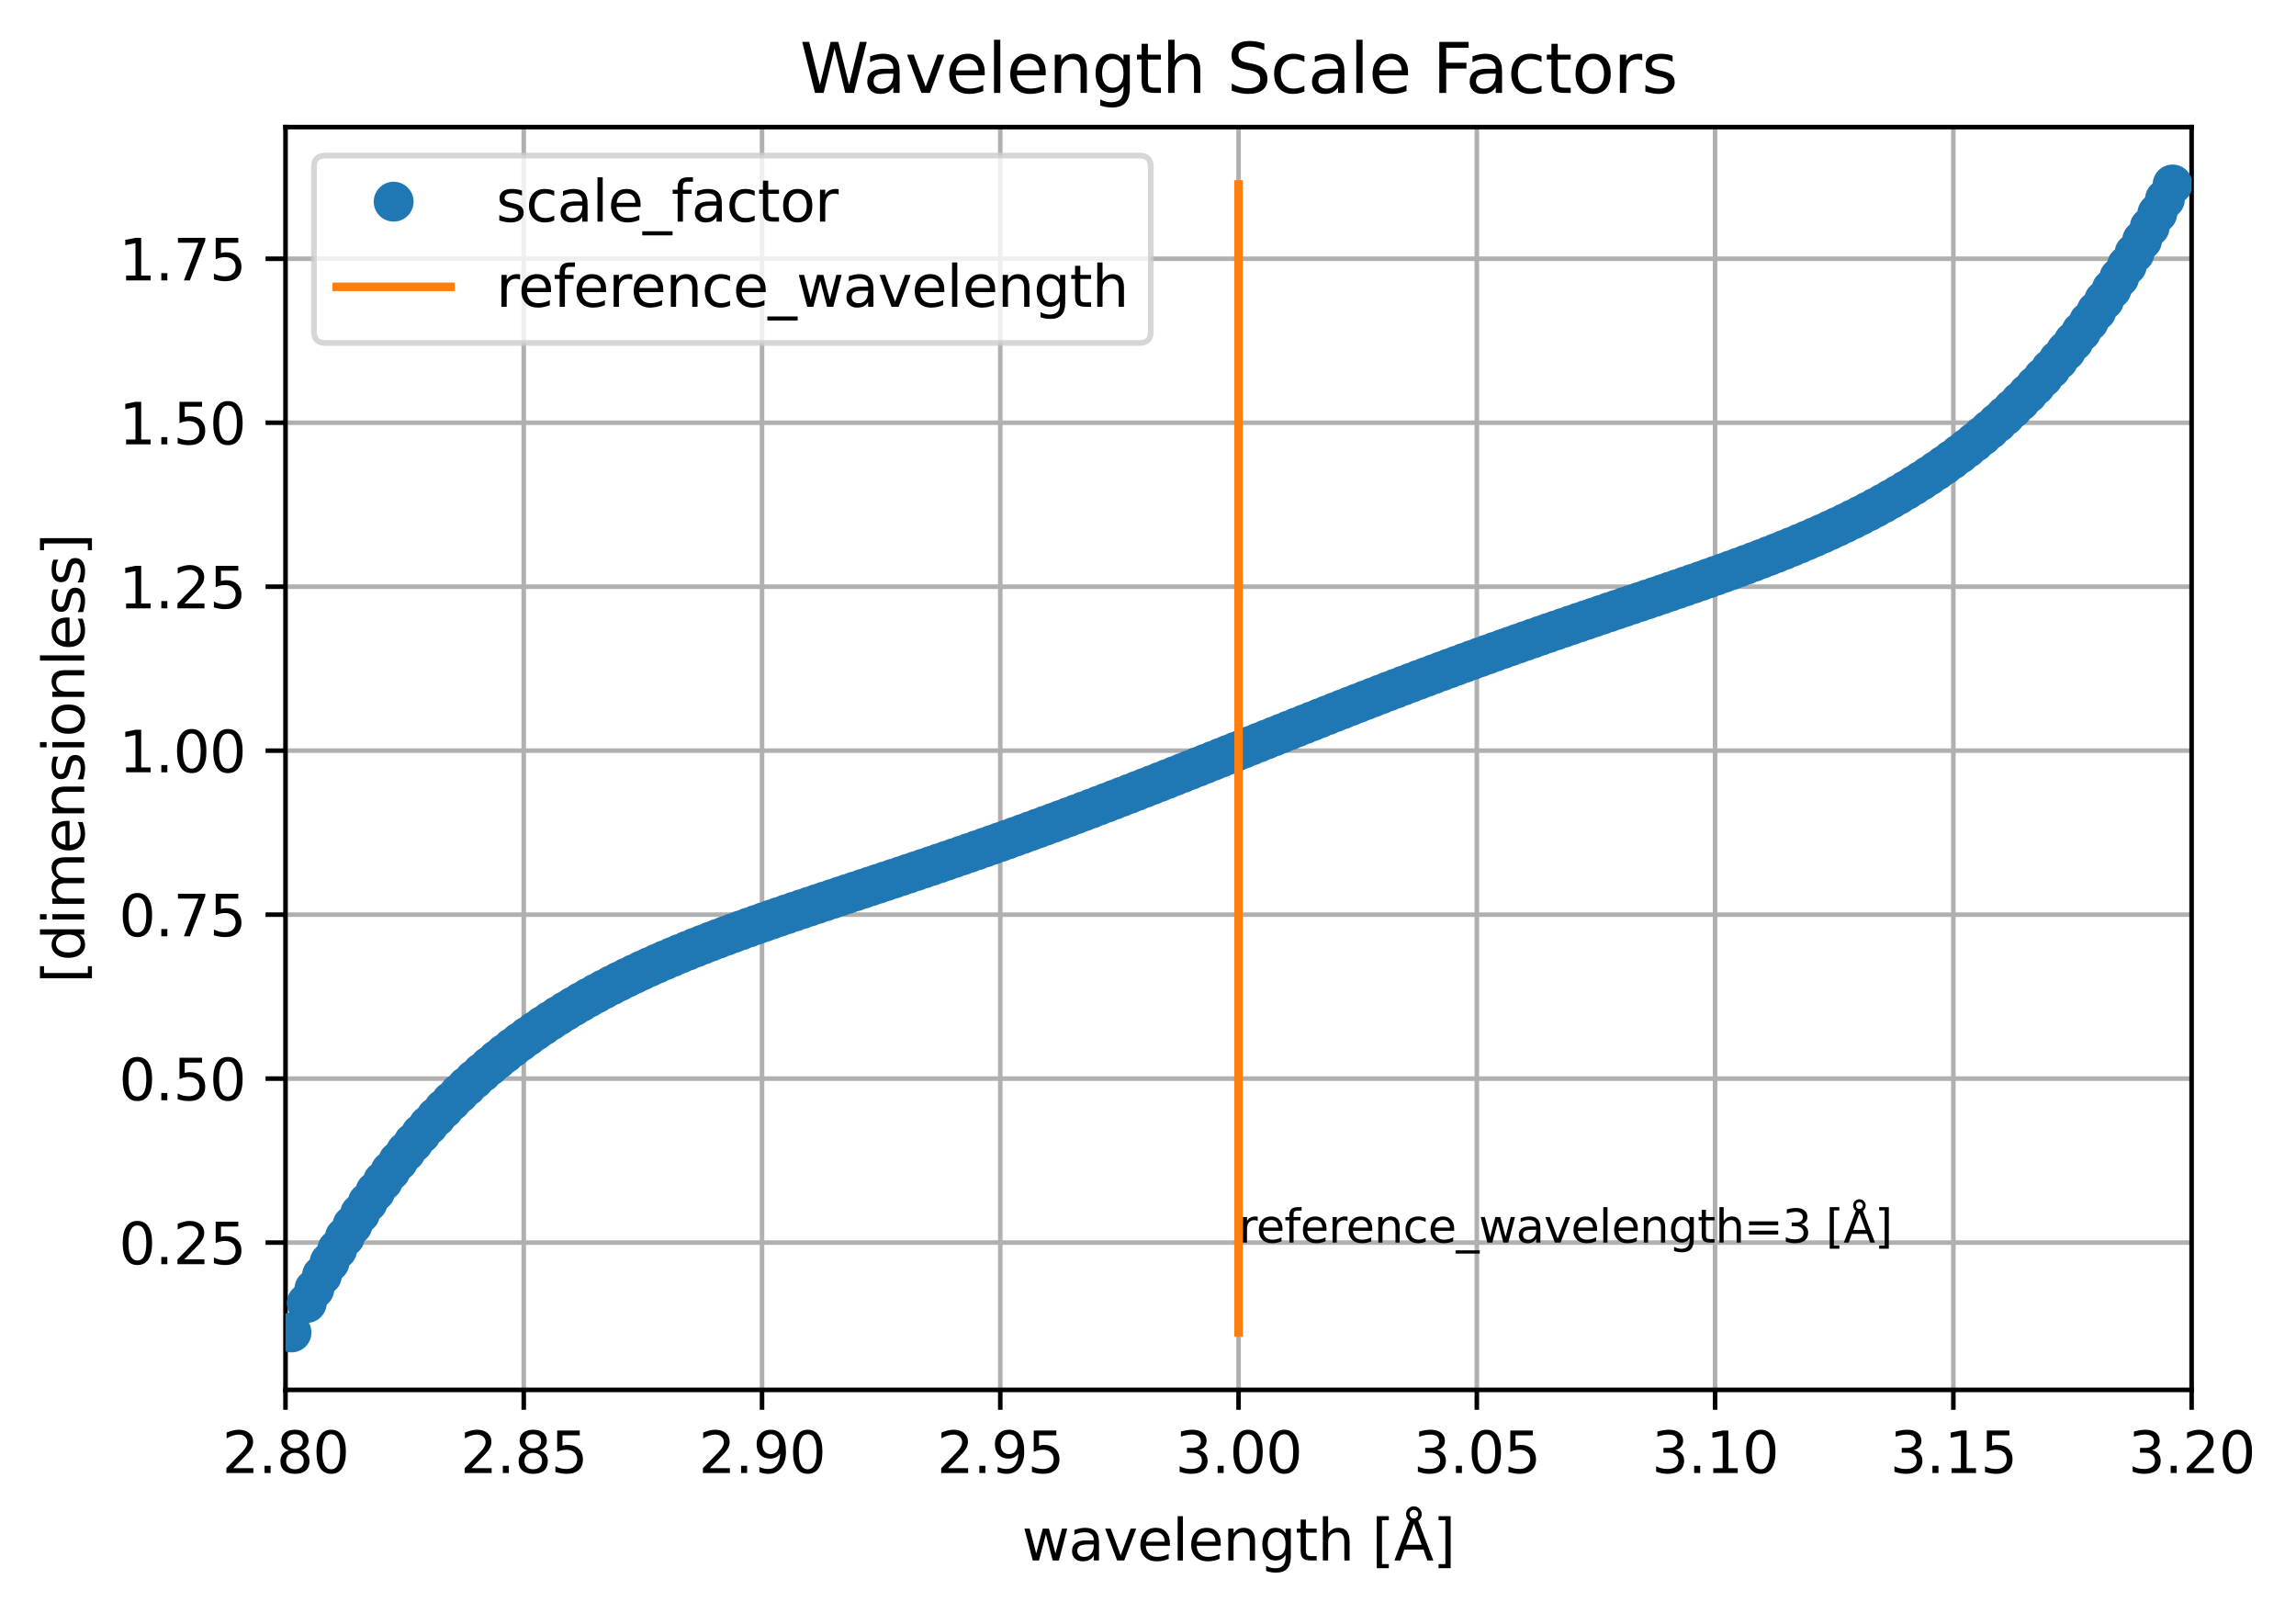 <?xml version="1.0" encoding="utf-8" standalone="no"?>
<!DOCTYPE svg PUBLIC "-//W3C//DTD SVG 1.1//EN"
  "http://www.w3.org/Graphics/SVG/1.1/DTD/svg11.dtd">
<svg xmlns:xlink="http://www.w3.org/1999/xlink" width="403.277pt" height="283.319pt" viewBox="0 0 403.277 283.319" xmlns="http://www.w3.org/2000/svg" version="1.1">
 <defs>
  <style type="text/css">*{stroke-linejoin: round; stroke-linecap: butt}</style>
 </defs>
 <g id="figure_1">
  <g id="patch_1">
   <path d="M 0 283.319 
L 403.277 283.319 
L 403.277 0 
L 0 0 
z
" style="fill: #ffffff"/>
  </g>
  <g id="axes_1">
   <g id="patch_2">
    <path d="M 50.144 244.078 
L 384.944 244.078 
L 384.944 22.318 
L 50.144 22.318 
z
" style="fill: #ffffff"/>
   </g>
   <g id="matplotlib.axis_1">
    <g id="xtick_1">
     <g id="line2d_1">
      <path d="M 50.144 244.078 
L 50.144 22.318 
" clip-path="url(#p7464f2bb50)" style="fill: none; stroke: #b0b0b0; stroke-width: 0.8; stroke-linecap: square"/>
     </g>
     <g id="line2d_2">
      <defs>
       <path id="ma32ef33a96" d="M 0 0 
L 0 3.5 
" style="stroke: #000000; stroke-width: 0.8"/>
      </defs>
      <g>
       <use xlink:href="#ma32ef33a96" x="50.144" y="244.078" style="stroke: #000000; stroke-width: 0.8"/>
      </g>
     </g>
     <g id="text_1">
      <!-- 2.80 -->
      <g transform="translate(39.011 258.677) scale(0.1 -0.1)">
       <defs>
        <path id="DejaVuSans-32" d="M 1228 531 
L 3431 531 
L 3431 0 
L 469 0 
L 469 531 
Q 828 903 1448 1529 
Q 2069 2156 2228 2338 
Q 2531 2678 2651 2914 
Q 2772 3150 2772 3378 
Q 2772 3750 2511 3984 
Q 2250 4219 1831 4219 
Q 1534 4219 1204 4116 
Q 875 4013 500 3803 
L 500 4441 
Q 881 4594 1212 4672 
Q 1544 4750 1819 4750 
Q 2544 4750 2975 4387 
Q 3406 4025 3406 3419 
Q 3406 3131 3298 2873 
Q 3191 2616 2906 2266 
Q 2828 2175 2409 1742 
Q 1991 1309 1228 531 
z
" transform="scale(0.016)"/>
        <path id="DejaVuSans-2e" d="M 684 794 
L 1344 794 
L 1344 0 
L 684 0 
L 684 794 
z
" transform="scale(0.016)"/>
        <path id="DejaVuSans-38" d="M 2034 2216 
Q 1584 2216 1326 1975 
Q 1069 1734 1069 1313 
Q 1069 891 1326 650 
Q 1584 409 2034 409 
Q 2484 409 2743 651 
Q 3003 894 3003 1313 
Q 3003 1734 2745 1975 
Q 2488 2216 2034 2216 
z
M 1403 2484 
Q 997 2584 770 2862 
Q 544 3141 544 3541 
Q 544 4100 942 4425 
Q 1341 4750 2034 4750 
Q 2731 4750 3128 4425 
Q 3525 4100 3525 3541 
Q 3525 3141 3298 2862 
Q 3072 2584 2669 2484 
Q 3125 2378 3379 2068 
Q 3634 1759 3634 1313 
Q 3634 634 3220 271 
Q 2806 -91 2034 -91 
Q 1263 -91 848 271 
Q 434 634 434 1313 
Q 434 1759 690 2068 
Q 947 2378 1403 2484 
z
M 1172 3481 
Q 1172 3119 1398 2916 
Q 1625 2713 2034 2713 
Q 2441 2713 2670 2916 
Q 2900 3119 2900 3481 
Q 2900 3844 2670 4047 
Q 2441 4250 2034 4250 
Q 1625 4250 1398 4047 
Q 1172 3844 1172 3481 
z
" transform="scale(0.016)"/>
        <path id="DejaVuSans-30" d="M 2034 4250 
Q 1547 4250 1301 3770 
Q 1056 3291 1056 2328 
Q 1056 1369 1301 889 
Q 1547 409 2034 409 
Q 2525 409 2770 889 
Q 3016 1369 3016 2328 
Q 3016 3291 2770 3770 
Q 2525 4250 2034 4250 
z
M 2034 4750 
Q 2819 4750 3233 4129 
Q 3647 3509 3647 2328 
Q 3647 1150 3233 529 
Q 2819 -91 2034 -91 
Q 1250 -91 836 529 
Q 422 1150 422 2328 
Q 422 3509 836 4129 
Q 1250 4750 2034 4750 
z
" transform="scale(0.016)"/>
       </defs>
       <use xlink:href="#DejaVuSans-32"/>
       <use xlink:href="#DejaVuSans-2e" transform="translate(63.623 0)"/>
       <use xlink:href="#DejaVuSans-38" transform="translate(95.41 0)"/>
       <use xlink:href="#DejaVuSans-30" transform="translate(159.033 0)"/>
      </g>
     </g>
    </g>
    <g id="xtick_2">
     <g id="line2d_3">
      <path d="M 91.994 244.078 
L 91.994 22.318 
" clip-path="url(#p7464f2bb50)" style="fill: none; stroke: #b0b0b0; stroke-width: 0.8; stroke-linecap: square"/>
     </g>
     <g id="line2d_4">
      <g>
       <use xlink:href="#ma32ef33a96" x="91.994" y="244.078" style="stroke: #000000; stroke-width: 0.8"/>
      </g>
     </g>
     <g id="text_2">
      <!-- 2.85 -->
      <g transform="translate(80.861 258.677) scale(0.1 -0.1)">
       <defs>
        <path id="DejaVuSans-35" d="M 691 4666 
L 3169 4666 
L 3169 4134 
L 1269 4134 
L 1269 2991 
Q 1406 3038 1543 3061 
Q 1681 3084 1819 3084 
Q 2600 3084 3056 2656 
Q 3513 2228 3513 1497 
Q 3513 744 3044 326 
Q 2575 -91 1722 -91 
Q 1428 -91 1123 -41 
Q 819 9 494 109 
L 494 744 
Q 775 591 1075 516 
Q 1375 441 1709 441 
Q 2250 441 2565 725 
Q 2881 1009 2881 1497 
Q 2881 1984 2565 2268 
Q 2250 2553 1709 2553 
Q 1456 2553 1204 2497 
Q 953 2441 691 2322 
L 691 4666 
z
" transform="scale(0.016)"/>
       </defs>
       <use xlink:href="#DejaVuSans-32"/>
       <use xlink:href="#DejaVuSans-2e" transform="translate(63.623 0)"/>
       <use xlink:href="#DejaVuSans-38" transform="translate(95.41 0)"/>
       <use xlink:href="#DejaVuSans-35" transform="translate(159.033 0)"/>
      </g>
     </g>
    </g>
    <g id="xtick_3">
     <g id="line2d_5">
      <path d="M 133.844 244.078 
L 133.844 22.318 
" clip-path="url(#p7464f2bb50)" style="fill: none; stroke: #b0b0b0; stroke-width: 0.8; stroke-linecap: square"/>
     </g>
     <g id="line2d_6">
      <g>
       <use xlink:href="#ma32ef33a96" x="133.844" y="244.078" style="stroke: #000000; stroke-width: 0.8"/>
      </g>
     </g>
     <g id="text_3">
      <!-- 2.90 -->
      <g transform="translate(122.711 258.677) scale(0.1 -0.1)">
       <defs>
        <path id="DejaVuSans-39" d="M 703 97 
L 703 672 
Q 941 559 1184 500 
Q 1428 441 1663 441 
Q 2288 441 2617 861 
Q 2947 1281 2994 2138 
Q 2813 1869 2534 1725 
Q 2256 1581 1919 1581 
Q 1219 1581 811 2004 
Q 403 2428 403 3163 
Q 403 3881 828 4315 
Q 1253 4750 1959 4750 
Q 2769 4750 3195 4129 
Q 3622 3509 3622 2328 
Q 3622 1225 3098 567 
Q 2575 -91 1691 -91 
Q 1453 -91 1209 -44 
Q 966 3 703 97 
z
M 1959 2075 
Q 2384 2075 2632 2365 
Q 2881 2656 2881 3163 
Q 2881 3666 2632 3958 
Q 2384 4250 1959 4250 
Q 1534 4250 1286 3958 
Q 1038 3666 1038 3163 
Q 1038 2656 1286 2365 
Q 1534 2075 1959 2075 
z
" transform="scale(0.016)"/>
       </defs>
       <use xlink:href="#DejaVuSans-32"/>
       <use xlink:href="#DejaVuSans-2e" transform="translate(63.623 0)"/>
       <use xlink:href="#DejaVuSans-39" transform="translate(95.41 0)"/>
       <use xlink:href="#DejaVuSans-30" transform="translate(159.033 0)"/>
      </g>
     </g>
    </g>
    <g id="xtick_4">
     <g id="line2d_7">
      <path d="M 175.694 244.078 
L 175.694 22.318 
" clip-path="url(#p7464f2bb50)" style="fill: none; stroke: #b0b0b0; stroke-width: 0.8; stroke-linecap: square"/>
     </g>
     <g id="line2d_8">
      <g>
       <use xlink:href="#ma32ef33a96" x="175.694" y="244.078" style="stroke: #000000; stroke-width: 0.8"/>
      </g>
     </g>
     <g id="text_4">
      <!-- 2.95 -->
      <g transform="translate(164.561 258.677) scale(0.1 -0.1)">
       <use xlink:href="#DejaVuSans-32"/>
       <use xlink:href="#DejaVuSans-2e" transform="translate(63.623 0)"/>
       <use xlink:href="#DejaVuSans-39" transform="translate(95.41 0)"/>
       <use xlink:href="#DejaVuSans-35" transform="translate(159.033 0)"/>
      </g>
     </g>
    </g>
    <g id="xtick_5">
     <g id="line2d_9">
      <path d="M 217.544 244.078 
L 217.544 22.318 
" clip-path="url(#p7464f2bb50)" style="fill: none; stroke: #b0b0b0; stroke-width: 0.8; stroke-linecap: square"/>
     </g>
     <g id="line2d_10">
      <g>
       <use xlink:href="#ma32ef33a96" x="217.544" y="244.078" style="stroke: #000000; stroke-width: 0.8"/>
      </g>
     </g>
     <g id="text_5">
      <!-- 3.00 -->
      <g transform="translate(206.411 258.677) scale(0.1 -0.1)">
       <defs>
        <path id="DejaVuSans-33" d="M 2597 2516 
Q 3050 2419 3304 2112 
Q 3559 1806 3559 1356 
Q 3559 666 3084 287 
Q 2609 -91 1734 -91 
Q 1441 -91 1130 -33 
Q 819 25 488 141 
L 488 750 
Q 750 597 1062 519 
Q 1375 441 1716 441 
Q 2309 441 2620 675 
Q 2931 909 2931 1356 
Q 2931 1769 2642 2001 
Q 2353 2234 1838 2234 
L 1294 2234 
L 1294 2753 
L 1863 2753 
Q 2328 2753 2575 2939 
Q 2822 3125 2822 3475 
Q 2822 3834 2567 4026 
Q 2313 4219 1838 4219 
Q 1578 4219 1281 4162 
Q 984 4106 628 3988 
L 628 4550 
Q 988 4650 1302 4700 
Q 1616 4750 1894 4750 
Q 2613 4750 3031 4423 
Q 3450 4097 3450 3541 
Q 3450 3153 3228 2886 
Q 3006 2619 2597 2516 
z
" transform="scale(0.016)"/>
       </defs>
       <use xlink:href="#DejaVuSans-33"/>
       <use xlink:href="#DejaVuSans-2e" transform="translate(63.623 0)"/>
       <use xlink:href="#DejaVuSans-30" transform="translate(95.41 0)"/>
       <use xlink:href="#DejaVuSans-30" transform="translate(159.033 0)"/>
      </g>
     </g>
    </g>
    <g id="xtick_6">
     <g id="line2d_11">
      <path d="M 259.394 244.078 
L 259.394 22.318 
" clip-path="url(#p7464f2bb50)" style="fill: none; stroke: #b0b0b0; stroke-width: 0.8; stroke-linecap: square"/>
     </g>
     <g id="line2d_12">
      <g>
       <use xlink:href="#ma32ef33a96" x="259.394" y="244.078" style="stroke: #000000; stroke-width: 0.8"/>
      </g>
     </g>
     <g id="text_6">
      <!-- 3.05 -->
      <g transform="translate(248.261 258.677) scale(0.1 -0.1)">
       <use xlink:href="#DejaVuSans-33"/>
       <use xlink:href="#DejaVuSans-2e" transform="translate(63.623 0)"/>
       <use xlink:href="#DejaVuSans-30" transform="translate(95.41 0)"/>
       <use xlink:href="#DejaVuSans-35" transform="translate(159.033 0)"/>
      </g>
     </g>
    </g>
    <g id="xtick_7">
     <g id="line2d_13">
      <path d="M 301.244 244.078 
L 301.244 22.318 
" clip-path="url(#p7464f2bb50)" style="fill: none; stroke: #b0b0b0; stroke-width: 0.8; stroke-linecap: square"/>
     </g>
     <g id="line2d_14">
      <g>
       <use xlink:href="#ma32ef33a96" x="301.244" y="244.078" style="stroke: #000000; stroke-width: 0.8"/>
      </g>
     </g>
     <g id="text_7">
      <!-- 3.10 -->
      <g transform="translate(290.111 258.677) scale(0.1 -0.1)">
       <defs>
        <path id="DejaVuSans-31" d="M 794 531 
L 1825 531 
L 1825 4091 
L 703 3866 
L 703 4441 
L 1819 4666 
L 2450 4666 
L 2450 531 
L 3481 531 
L 3481 0 
L 794 0 
L 794 531 
z
" transform="scale(0.016)"/>
       </defs>
       <use xlink:href="#DejaVuSans-33"/>
       <use xlink:href="#DejaVuSans-2e" transform="translate(63.623 0)"/>
       <use xlink:href="#DejaVuSans-31" transform="translate(95.41 0)"/>
       <use xlink:href="#DejaVuSans-30" transform="translate(159.033 0)"/>
      </g>
     </g>
    </g>
    <g id="xtick_8">
     <g id="line2d_15">
      <path d="M 343.094 244.078 
L 343.094 22.318 
" clip-path="url(#p7464f2bb50)" style="fill: none; stroke: #b0b0b0; stroke-width: 0.8; stroke-linecap: square"/>
     </g>
     <g id="line2d_16">
      <g>
       <use xlink:href="#ma32ef33a96" x="343.094" y="244.078" style="stroke: #000000; stroke-width: 0.8"/>
      </g>
     </g>
     <g id="text_8">
      <!-- 3.15 -->
      <g transform="translate(331.961 258.677) scale(0.1 -0.1)">
       <use xlink:href="#DejaVuSans-33"/>
       <use xlink:href="#DejaVuSans-2e" transform="translate(63.623 0)"/>
       <use xlink:href="#DejaVuSans-31" transform="translate(95.41 0)"/>
       <use xlink:href="#DejaVuSans-35" transform="translate(159.033 0)"/>
      </g>
     </g>
    </g>
    <g id="xtick_9">
     <g id="line2d_17">
      <path d="M 384.944 244.078 
L 384.944 22.318 
" clip-path="url(#p7464f2bb50)" style="fill: none; stroke: #b0b0b0; stroke-width: 0.8; stroke-linecap: square"/>
     </g>
     <g id="line2d_18">
      <g>
       <use xlink:href="#ma32ef33a96" x="384.944" y="244.078" style="stroke: #000000; stroke-width: 0.8"/>
      </g>
     </g>
     <g id="text_9">
      <!-- 3.20 -->
      <g transform="translate(373.811 258.677) scale(0.1 -0.1)">
       <use xlink:href="#DejaVuSans-33"/>
       <use xlink:href="#DejaVuSans-2e" transform="translate(63.623 0)"/>
       <use xlink:href="#DejaVuSans-32" transform="translate(95.41 0)"/>
       <use xlink:href="#DejaVuSans-30" transform="translate(159.033 0)"/>
      </g>
     </g>
    </g>
    <g id="text_10">
     <!-- wavelength [Å] -->
     <g transform="translate(179.506 274.039) scale(0.1 -0.1)">
      <defs>
       <path id="DejaVuSans-77" d="M 269 3500 
L 844 3500 
L 1563 769 
L 2278 3500 
L 2956 3500 
L 3675 769 
L 4391 3500 
L 4966 3500 
L 4050 0 
L 3372 0 
L 2619 2869 
L 1863 0 
L 1184 0 
L 269 3500 
z
" transform="scale(0.016)"/>
       <path id="DejaVuSans-61" d="M 2194 1759 
Q 1497 1759 1228 1600 
Q 959 1441 959 1056 
Q 959 750 1161 570 
Q 1363 391 1709 391 
Q 2188 391 2477 730 
Q 2766 1069 2766 1631 
L 2766 1759 
L 2194 1759 
z
M 3341 1997 
L 3341 0 
L 2766 0 
L 2766 531 
Q 2569 213 2275 61 
Q 1981 -91 1556 -91 
Q 1019 -91 701 211 
Q 384 513 384 1019 
Q 384 1609 779 1909 
Q 1175 2209 1959 2209 
L 2766 2209 
L 2766 2266 
Q 2766 2663 2505 2880 
Q 2244 3097 1772 3097 
Q 1472 3097 1187 3025 
Q 903 2953 641 2809 
L 641 3341 
Q 956 3463 1253 3523 
Q 1550 3584 1831 3584 
Q 2591 3584 2966 3190 
Q 3341 2797 3341 1997 
z
" transform="scale(0.016)"/>
       <path id="DejaVuSans-76" d="M 191 3500 
L 800 3500 
L 1894 563 
L 2988 3500 
L 3597 3500 
L 2284 0 
L 1503 0 
L 191 3500 
z
" transform="scale(0.016)"/>
       <path id="DejaVuSans-65" d="M 3597 1894 
L 3597 1613 
L 953 1613 
Q 991 1019 1311 708 
Q 1631 397 2203 397 
Q 2534 397 2845 478 
Q 3156 559 3463 722 
L 3463 178 
Q 3153 47 2828 -22 
Q 2503 -91 2169 -91 
Q 1331 -91 842 396 
Q 353 884 353 1716 
Q 353 2575 817 3079 
Q 1281 3584 2069 3584 
Q 2775 3584 3186 3129 
Q 3597 2675 3597 1894 
z
M 3022 2063 
Q 3016 2534 2758 2815 
Q 2500 3097 2075 3097 
Q 1594 3097 1305 2825 
Q 1016 2553 972 2059 
L 3022 2063 
z
" transform="scale(0.016)"/>
       <path id="DejaVuSans-6c" d="M 603 4863 
L 1178 4863 
L 1178 0 
L 603 0 
L 603 4863 
z
" transform="scale(0.016)"/>
       <path id="DejaVuSans-6e" d="M 3513 2113 
L 3513 0 
L 2938 0 
L 2938 2094 
Q 2938 2591 2744 2837 
Q 2550 3084 2163 3084 
Q 1697 3084 1428 2787 
Q 1159 2491 1159 1978 
L 1159 0 
L 581 0 
L 581 3500 
L 1159 3500 
L 1159 2956 
Q 1366 3272 1645 3428 
Q 1925 3584 2291 3584 
Q 2894 3584 3203 3211 
Q 3513 2838 3513 2113 
z
" transform="scale(0.016)"/>
       <path id="DejaVuSans-67" d="M 2906 1791 
Q 2906 2416 2648 2759 
Q 2391 3103 1925 3103 
Q 1463 3103 1205 2759 
Q 947 2416 947 1791 
Q 947 1169 1205 825 
Q 1463 481 1925 481 
Q 2391 481 2648 825 
Q 2906 1169 2906 1791 
z
M 3481 434 
Q 3481 -459 3084 -895 
Q 2688 -1331 1869 -1331 
Q 1566 -1331 1297 -1286 
Q 1028 -1241 775 -1147 
L 775 -588 
Q 1028 -725 1275 -790 
Q 1522 -856 1778 -856 
Q 2344 -856 2625 -561 
Q 2906 -266 2906 331 
L 2906 616 
Q 2728 306 2450 153 
Q 2172 0 1784 0 
Q 1141 0 747 490 
Q 353 981 353 1791 
Q 353 2603 747 3093 
Q 1141 3584 1784 3584 
Q 2172 3584 2450 3431 
Q 2728 3278 2906 2969 
L 2906 3500 
L 3481 3500 
L 3481 434 
z
" transform="scale(0.016)"/>
       <path id="DejaVuSans-74" d="M 1172 4494 
L 1172 3500 
L 2356 3500 
L 2356 3053 
L 1172 3053 
L 1172 1153 
Q 1172 725 1289 603 
Q 1406 481 1766 481 
L 2356 481 
L 2356 0 
L 1766 0 
Q 1100 0 847 248 
Q 594 497 594 1153 
L 594 3053 
L 172 3053 
L 172 3500 
L 594 3500 
L 594 4494 
L 1172 4494 
z
" transform="scale(0.016)"/>
       <path id="DejaVuSans-68" d="M 3513 2113 
L 3513 0 
L 2938 0 
L 2938 2094 
Q 2938 2591 2744 2837 
Q 2550 3084 2163 3084 
Q 1697 3084 1428 2787 
Q 1159 2491 1159 1978 
L 1159 0 
L 581 0 
L 581 4863 
L 1159 4863 
L 1159 2956 
Q 1366 3272 1645 3428 
Q 1925 3584 2291 3584 
Q 2894 3584 3203 3211 
Q 3513 2838 3513 2113 
z
" transform="scale(0.016)"/>
       <path id="DejaVuSans-20" transform="scale(0.016)"/>
       <path id="DejaVuSans-5b" d="M 550 4863 
L 1875 4863 
L 1875 4416 
L 1125 4416 
L 1125 -397 
L 1875 -397 
L 1875 -844 
L 550 -844 
L 550 4863 
z
" transform="scale(0.016)"/>
       <path id="DejaVuSans-c5" d="M 2663 5081 
Q 2663 5278 2523 5417 
Q 2384 5556 2188 5556 
Q 1988 5556 1852 5420 
Q 1716 5284 1716 5081 
Q 1716 4884 1853 4746 
Q 1991 4609 2188 4609 
Q 2384 4609 2523 4746 
Q 2663 4884 2663 5081 
z
M 2188 4044 
L 1338 1722 
L 3041 1722 
L 2188 4044 
z
M 1716 4366 
Q 1525 4494 1428 4673 
Q 1331 4853 1331 5081 
Q 1331 5441 1579 5691 
Q 1828 5941 2188 5941 
Q 2544 5941 2795 5689 
Q 3047 5438 3047 5081 
Q 3047 4863 2948 4678 
Q 2850 4494 2663 4366 
L 4325 0 
L 3669 0 
L 3244 1197 
L 1141 1197 
L 716 0 
L 50 0 
L 1716 4366 
z
" transform="scale(0.016)"/>
       <path id="DejaVuSans-5d" d="M 1947 4863 
L 1947 -844 
L 622 -844 
L 622 -397 
L 1369 -397 
L 1369 4416 
L 622 4416 
L 622 4863 
L 1947 4863 
z
" transform="scale(0.016)"/>
      </defs>
      <use xlink:href="#DejaVuSans-77"/>
      <use xlink:href="#DejaVuSans-61" transform="translate(81.787 0)"/>
      <use xlink:href="#DejaVuSans-76" transform="translate(143.066 0)"/>
      <use xlink:href="#DejaVuSans-65" transform="translate(202.246 0)"/>
      <use xlink:href="#DejaVuSans-6c" transform="translate(263.77 0)"/>
      <use xlink:href="#DejaVuSans-65" transform="translate(291.553 0)"/>
      <use xlink:href="#DejaVuSans-6e" transform="translate(353.076 0)"/>
      <use xlink:href="#DejaVuSans-67" transform="translate(416.455 0)"/>
      <use xlink:href="#DejaVuSans-74" transform="translate(479.932 0)"/>
      <use xlink:href="#DejaVuSans-68" transform="translate(519.141 0)"/>
      <use xlink:href="#DejaVuSans-20" transform="translate(582.52 0)"/>
      <use xlink:href="#DejaVuSans-5b" transform="translate(614.307 0)"/>
      <use xlink:href="#DejaVuSans-c5" transform="translate(653.32 0)"/>
      <use xlink:href="#DejaVuSans-5d" transform="translate(721.729 0)"/>
     </g>
    </g>
   </g>
   <g id="matplotlib.axis_2">
    <g id="ytick_1">
     <g id="line2d_19">
      <path d="M 50.144 218.211 
L 384.944 218.211 
" clip-path="url(#p7464f2bb50)" style="fill: none; stroke: #b0b0b0; stroke-width: 0.8; stroke-linecap: square"/>
     </g>
     <g id="line2d_20">
      <defs>
       <path id="m2629b9ad4c" d="M 0 0 
L -3.5 0 
" style="stroke: #000000; stroke-width: 0.8"/>
      </defs>
      <g>
       <use xlink:href="#m2629b9ad4c" x="50.144" y="218.211" style="stroke: #000000; stroke-width: 0.8"/>
      </g>
     </g>
     <g id="text_11">
      <!-- 0.25 -->
      <g transform="translate(20.878 222.01) scale(0.1 -0.1)">
       <use xlink:href="#DejaVuSans-30"/>
       <use xlink:href="#DejaVuSans-2e" transform="translate(63.623 0)"/>
       <use xlink:href="#DejaVuSans-32" transform="translate(95.41 0)"/>
       <use xlink:href="#DejaVuSans-35" transform="translate(159.033 0)"/>
      </g>
     </g>
    </g>
    <g id="ytick_2">
     <g id="line2d_21">
      <path d="M 50.144 189.416 
L 384.944 189.416 
" clip-path="url(#p7464f2bb50)" style="fill: none; stroke: #b0b0b0; stroke-width: 0.8; stroke-linecap: square"/>
     </g>
     <g id="line2d_22">
      <g>
       <use xlink:href="#m2629b9ad4c" x="50.144" y="189.416" style="stroke: #000000; stroke-width: 0.8"/>
      </g>
     </g>
     <g id="text_12">
      <!-- 0.50 -->
      <g transform="translate(20.878 193.215) scale(0.1 -0.1)">
       <use xlink:href="#DejaVuSans-30"/>
       <use xlink:href="#DejaVuSans-2e" transform="translate(63.623 0)"/>
       <use xlink:href="#DejaVuSans-35" transform="translate(95.41 0)"/>
       <use xlink:href="#DejaVuSans-30" transform="translate(159.033 0)"/>
      </g>
     </g>
    </g>
    <g id="ytick_3">
     <g id="line2d_23">
      <path d="M 50.144 160.62 
L 384.944 160.62 
" clip-path="url(#p7464f2bb50)" style="fill: none; stroke: #b0b0b0; stroke-width: 0.8; stroke-linecap: square"/>
     </g>
     <g id="line2d_24">
      <g>
       <use xlink:href="#m2629b9ad4c" x="50.144" y="160.62" style="stroke: #000000; stroke-width: 0.8"/>
      </g>
     </g>
     <g id="text_13">
      <!-- 0.75 -->
      <g transform="translate(20.878 164.419) scale(0.1 -0.1)">
       <defs>
        <path id="DejaVuSans-37" d="M 525 4666 
L 3525 4666 
L 3525 4397 
L 1831 0 
L 1172 0 
L 2766 4134 
L 525 4134 
L 525 4666 
z
" transform="scale(0.016)"/>
       </defs>
       <use xlink:href="#DejaVuSans-30"/>
       <use xlink:href="#DejaVuSans-2e" transform="translate(63.623 0)"/>
       <use xlink:href="#DejaVuSans-37" transform="translate(95.41 0)"/>
       <use xlink:href="#DejaVuSans-35" transform="translate(159.033 0)"/>
      </g>
     </g>
    </g>
    <g id="ytick_4">
     <g id="line2d_25">
      <path d="M 50.144 131.825 
L 384.944 131.825 
" clip-path="url(#p7464f2bb50)" style="fill: none; stroke: #b0b0b0; stroke-width: 0.8; stroke-linecap: square"/>
     </g>
     <g id="line2d_26">
      <g>
       <use xlink:href="#m2629b9ad4c" x="50.144" y="131.825" style="stroke: #000000; stroke-width: 0.8"/>
      </g>
     </g>
     <g id="text_14">
      <!-- 1.00 -->
      <g transform="translate(20.878 135.624) scale(0.1 -0.1)">
       <use xlink:href="#DejaVuSans-31"/>
       <use xlink:href="#DejaVuSans-2e" transform="translate(63.623 0)"/>
       <use xlink:href="#DejaVuSans-30" transform="translate(95.41 0)"/>
       <use xlink:href="#DejaVuSans-30" transform="translate(159.033 0)"/>
      </g>
     </g>
    </g>
    <g id="ytick_5">
     <g id="line2d_27">
      <path d="M 50.144 103.029 
L 384.944 103.029 
" clip-path="url(#p7464f2bb50)" style="fill: none; stroke: #b0b0b0; stroke-width: 0.8; stroke-linecap: square"/>
     </g>
     <g id="line2d_28">
      <g>
       <use xlink:href="#m2629b9ad4c" x="50.144" y="103.029" style="stroke: #000000; stroke-width: 0.8"/>
      </g>
     </g>
     <g id="text_15">
      <!-- 1.25 -->
      <g transform="translate(20.878 106.829) scale(0.1 -0.1)">
       <use xlink:href="#DejaVuSans-31"/>
       <use xlink:href="#DejaVuSans-2e" transform="translate(63.623 0)"/>
       <use xlink:href="#DejaVuSans-32" transform="translate(95.41 0)"/>
       <use xlink:href="#DejaVuSans-35" transform="translate(159.033 0)"/>
      </g>
     </g>
    </g>
    <g id="ytick_6">
     <g id="line2d_29">
      <path d="M 50.144 74.234 
L 384.944 74.234 
" clip-path="url(#p7464f2bb50)" style="fill: none; stroke: #b0b0b0; stroke-width: 0.8; stroke-linecap: square"/>
     </g>
     <g id="line2d_30">
      <g>
       <use xlink:href="#m2629b9ad4c" x="50.144" y="74.234" style="stroke: #000000; stroke-width: 0.8"/>
      </g>
     </g>
     <g id="text_16">
      <!-- 1.50 -->
      <g transform="translate(20.878 78.033) scale(0.1 -0.1)">
       <use xlink:href="#DejaVuSans-31"/>
       <use xlink:href="#DejaVuSans-2e" transform="translate(63.623 0)"/>
       <use xlink:href="#DejaVuSans-35" transform="translate(95.41 0)"/>
       <use xlink:href="#DejaVuSans-30" transform="translate(159.033 0)"/>
      </g>
     </g>
    </g>
    <g id="ytick_7">
     <g id="line2d_31">
      <path d="M 50.144 45.439 
L 384.944 45.439 
" clip-path="url(#p7464f2bb50)" style="fill: none; stroke: #b0b0b0; stroke-width: 0.8; stroke-linecap: square"/>
     </g>
     <g id="line2d_32">
      <g>
       <use xlink:href="#m2629b9ad4c" x="50.144" y="45.439" style="stroke: #000000; stroke-width: 0.8"/>
      </g>
     </g>
     <g id="text_17">
      <!-- 1.75 -->
      <g transform="translate(20.878 49.238) scale(0.1 -0.1)">
       <use xlink:href="#DejaVuSans-31"/>
       <use xlink:href="#DejaVuSans-2e" transform="translate(63.623 0)"/>
       <use xlink:href="#DejaVuSans-37" transform="translate(95.41 0)"/>
       <use xlink:href="#DejaVuSans-35" transform="translate(159.033 0)"/>
      </g>
     </g>
    </g>
    <g id="text_18">
     <!-- [dimensionless] -->
     <g transform="translate(14.798 172.675) rotate(-90) scale(0.1 -0.1)">
      <defs>
       <path id="DejaVuSans-64" d="M 2906 2969 
L 2906 4863 
L 3481 4863 
L 3481 0 
L 2906 0 
L 2906 525 
Q 2725 213 2448 61 
Q 2172 -91 1784 -91 
Q 1150 -91 751 415 
Q 353 922 353 1747 
Q 353 2572 751 3078 
Q 1150 3584 1784 3584 
Q 2172 3584 2448 3432 
Q 2725 3281 2906 2969 
z
M 947 1747 
Q 947 1113 1208 752 
Q 1469 391 1925 391 
Q 2381 391 2643 752 
Q 2906 1113 2906 1747 
Q 2906 2381 2643 2742 
Q 2381 3103 1925 3103 
Q 1469 3103 1208 2742 
Q 947 2381 947 1747 
z
" transform="scale(0.016)"/>
       <path id="DejaVuSans-69" d="M 603 3500 
L 1178 3500 
L 1178 0 
L 603 0 
L 603 3500 
z
M 603 4863 
L 1178 4863 
L 1178 4134 
L 603 4134 
L 603 4863 
z
" transform="scale(0.016)"/>
       <path id="DejaVuSans-6d" d="M 3328 2828 
Q 3544 3216 3844 3400 
Q 4144 3584 4550 3584 
Q 5097 3584 5394 3201 
Q 5691 2819 5691 2113 
L 5691 0 
L 5113 0 
L 5113 2094 
Q 5113 2597 4934 2840 
Q 4756 3084 4391 3084 
Q 3944 3084 3684 2787 
Q 3425 2491 3425 1978 
L 3425 0 
L 2847 0 
L 2847 2094 
Q 2847 2600 2669 2842 
Q 2491 3084 2119 3084 
Q 1678 3084 1418 2786 
Q 1159 2488 1159 1978 
L 1159 0 
L 581 0 
L 581 3500 
L 1159 3500 
L 1159 2956 
Q 1356 3278 1631 3431 
Q 1906 3584 2284 3584 
Q 2666 3584 2933 3390 
Q 3200 3197 3328 2828 
z
" transform="scale(0.016)"/>
       <path id="DejaVuSans-73" d="M 2834 3397 
L 2834 2853 
Q 2591 2978 2328 3040 
Q 2066 3103 1784 3103 
Q 1356 3103 1142 2972 
Q 928 2841 928 2578 
Q 928 2378 1081 2264 
Q 1234 2150 1697 2047 
L 1894 2003 
Q 2506 1872 2764 1633 
Q 3022 1394 3022 966 
Q 3022 478 2636 193 
Q 2250 -91 1575 -91 
Q 1294 -91 989 -36 
Q 684 19 347 128 
L 347 722 
Q 666 556 975 473 
Q 1284 391 1588 391 
Q 1994 391 2212 530 
Q 2431 669 2431 922 
Q 2431 1156 2273 1281 
Q 2116 1406 1581 1522 
L 1381 1569 
Q 847 1681 609 1914 
Q 372 2147 372 2553 
Q 372 3047 722 3315 
Q 1072 3584 1716 3584 
Q 2034 3584 2315 3537 
Q 2597 3491 2834 3397 
z
" transform="scale(0.016)"/>
       <path id="DejaVuSans-6f" d="M 1959 3097 
Q 1497 3097 1228 2736 
Q 959 2375 959 1747 
Q 959 1119 1226 758 
Q 1494 397 1959 397 
Q 2419 397 2687 759 
Q 2956 1122 2956 1747 
Q 2956 2369 2687 2733 
Q 2419 3097 1959 3097 
z
M 1959 3584 
Q 2709 3584 3137 3096 
Q 3566 2609 3566 1747 
Q 3566 888 3137 398 
Q 2709 -91 1959 -91 
Q 1206 -91 779 398 
Q 353 888 353 1747 
Q 353 2609 779 3096 
Q 1206 3584 1959 3584 
z
" transform="scale(0.016)"/>
      </defs>
      <use xlink:href="#DejaVuSans-5b"/>
      <use xlink:href="#DejaVuSans-64" transform="translate(39.014 0)"/>
      <use xlink:href="#DejaVuSans-69" transform="translate(102.49 0)"/>
      <use xlink:href="#DejaVuSans-6d" transform="translate(130.273 0)"/>
      <use xlink:href="#DejaVuSans-65" transform="translate(227.686 0)"/>
      <use xlink:href="#DejaVuSans-6e" transform="translate(289.209 0)"/>
      <use xlink:href="#DejaVuSans-73" transform="translate(352.588 0)"/>
      <use xlink:href="#DejaVuSans-69" transform="translate(404.688 0)"/>
      <use xlink:href="#DejaVuSans-6f" transform="translate(432.471 0)"/>
      <use xlink:href="#DejaVuSans-6e" transform="translate(493.652 0)"/>
      <use xlink:href="#DejaVuSans-6c" transform="translate(557.031 0)"/>
      <use xlink:href="#DejaVuSans-65" transform="translate(584.814 0)"/>
      <use xlink:href="#DejaVuSans-73" transform="translate(646.338 0)"/>
      <use xlink:href="#DejaVuSans-73" transform="translate(698.438 0)"/>
      <use xlink:href="#DejaVuSans-5d" transform="translate(750.537 0)"/>
     </g>
    </g>
   </g>
   <g id="patch_3">
    <path d="M 50.144 244.078 
L 50.144 22.318 
" style="fill: none; stroke: #000000; stroke-width: 0.8; stroke-linejoin: miter; stroke-linecap: square"/>
   </g>
   <g id="patch_4">
    <path d="M 384.944 244.078 
L 384.944 22.318 
" style="fill: none; stroke: #000000; stroke-width: 0.8; stroke-linejoin: miter; stroke-linecap: square"/>
   </g>
   <g id="patch_5">
    <path d="M 50.144 244.078 
L 384.944 244.078 
" style="fill: none; stroke: #000000; stroke-width: 0.8; stroke-linejoin: miter; stroke-linecap: square"/>
   </g>
   <g id="patch_6">
    <path d="M 50.144 22.318 
L 384.944 22.318 
" style="fill: none; stroke: #000000; stroke-width: 0.8; stroke-linejoin: miter; stroke-linecap: square"/>
   </g>
   <g id="text_19">
    <!-- reference_wavelength=3 [Å] -->
    <g transform="translate(217.544 218.211) scale(0.08 -0.08)">
     <defs>
      <path id="DejaVuSans-72" d="M 2631 2963 
Q 2534 3019 2420 3045 
Q 2306 3072 2169 3072 
Q 1681 3072 1420 2755 
Q 1159 2438 1159 1844 
L 1159 0 
L 581 0 
L 581 3500 
L 1159 3500 
L 1159 2956 
Q 1341 3275 1631 3429 
Q 1922 3584 2338 3584 
Q 2397 3584 2469 3576 
Q 2541 3569 2628 3553 
L 2631 2963 
z
" transform="scale(0.016)"/>
      <path id="DejaVuSans-66" d="M 2375 4863 
L 2375 4384 
L 1825 4384 
Q 1516 4384 1395 4259 
Q 1275 4134 1275 3809 
L 1275 3500 
L 2222 3500 
L 2222 3053 
L 1275 3053 
L 1275 0 
L 697 0 
L 697 3053 
L 147 3053 
L 147 3500 
L 697 3500 
L 697 3744 
Q 697 4328 969 4595 
Q 1241 4863 1831 4863 
L 2375 4863 
z
" transform="scale(0.016)"/>
      <path id="DejaVuSans-63" d="M 3122 3366 
L 3122 2828 
Q 2878 2963 2633 3030 
Q 2388 3097 2138 3097 
Q 1578 3097 1268 2742 
Q 959 2388 959 1747 
Q 959 1106 1268 751 
Q 1578 397 2138 397 
Q 2388 397 2633 464 
Q 2878 531 3122 666 
L 3122 134 
Q 2881 22 2623 -34 
Q 2366 -91 2075 -91 
Q 1284 -91 818 406 
Q 353 903 353 1747 
Q 353 2603 823 3093 
Q 1294 3584 2113 3584 
Q 2378 3584 2631 3529 
Q 2884 3475 3122 3366 
z
" transform="scale(0.016)"/>
      <path id="DejaVuSans-5f" d="M 3263 -1063 
L 3263 -1509 
L -63 -1509 
L -63 -1063 
L 3263 -1063 
z
" transform="scale(0.016)"/>
      <path id="DejaVuSans-3d" d="M 678 2906 
L 4684 2906 
L 4684 2381 
L 678 2381 
L 678 2906 
z
M 678 1631 
L 4684 1631 
L 4684 1100 
L 678 1100 
L 678 1631 
z
" transform="scale(0.016)"/>
     </defs>
     <use xlink:href="#DejaVuSans-72"/>
     <use xlink:href="#DejaVuSans-65" transform="translate(38.863 0)"/>
     <use xlink:href="#DejaVuSans-66" transform="translate(100.387 0)"/>
     <use xlink:href="#DejaVuSans-65" transform="translate(135.592 0)"/>
     <use xlink:href="#DejaVuSans-72" transform="translate(197.115 0)"/>
     <use xlink:href="#DejaVuSans-65" transform="translate(235.979 0)"/>
     <use xlink:href="#DejaVuSans-6e" transform="translate(297.502 0)"/>
     <use xlink:href="#DejaVuSans-63" transform="translate(360.881 0)"/>
     <use xlink:href="#DejaVuSans-65" transform="translate(415.861 0)"/>
     <use xlink:href="#DejaVuSans-5f" transform="translate(477.385 0)"/>
     <use xlink:href="#DejaVuSans-77" transform="translate(527.385 0)"/>
     <use xlink:href="#DejaVuSans-61" transform="translate(609.172 0)"/>
     <use xlink:href="#DejaVuSans-76" transform="translate(670.451 0)"/>
     <use xlink:href="#DejaVuSans-65" transform="translate(729.631 0)"/>
     <use xlink:href="#DejaVuSans-6c" transform="translate(791.154 0)"/>
     <use xlink:href="#DejaVuSans-65" transform="translate(818.938 0)"/>
     <use xlink:href="#DejaVuSans-6e" transform="translate(880.461 0)"/>
     <use xlink:href="#DejaVuSans-67" transform="translate(943.84 0)"/>
     <use xlink:href="#DejaVuSans-74" transform="translate(1007.316 0)"/>
     <use xlink:href="#DejaVuSans-68" transform="translate(1046.525 0)"/>
     <use xlink:href="#DejaVuSans-3d" transform="translate(1109.904 0)"/>
     <use xlink:href="#DejaVuSans-33" transform="translate(1193.693 0)"/>
     <use xlink:href="#DejaVuSans-20" transform="translate(1257.316 0)"/>
     <use xlink:href="#DejaVuSans-5b" transform="translate(1289.104 0)"/>
     <use xlink:href="#DejaVuSans-c5" transform="translate(1328.117 0)"/>
     <use xlink:href="#DejaVuSans-5d" transform="translate(1396.525 0)"/>
    </g>
   </g>
   <g id="text_20">
    <!-- Wavelength Scale Factors -->
    <g transform="translate(140.496 16.318) scale(0.12 -0.12)">
     <defs>
      <path id="DejaVuSans-57" d="M 213 4666 
L 850 4666 
L 1831 722 
L 2809 4666 
L 3519 4666 
L 4500 722 
L 5478 4666 
L 6119 4666 
L 4947 0 
L 4153 0 
L 3169 4050 
L 2175 0 
L 1381 0 
L 213 4666 
z
" transform="scale(0.016)"/>
      <path id="DejaVuSans-53" d="M 3425 4513 
L 3425 3897 
Q 3066 4069 2747 4153 
Q 2428 4238 2131 4238 
Q 1616 4238 1336 4038 
Q 1056 3838 1056 3469 
Q 1056 3159 1242 3001 
Q 1428 2844 1947 2747 
L 2328 2669 
Q 3034 2534 3370 2195 
Q 3706 1856 3706 1288 
Q 3706 609 3251 259 
Q 2797 -91 1919 -91 
Q 1588 -91 1214 -16 
Q 841 59 441 206 
L 441 856 
Q 825 641 1194 531 
Q 1563 422 1919 422 
Q 2459 422 2753 634 
Q 3047 847 3047 1241 
Q 3047 1584 2836 1778 
Q 2625 1972 2144 2069 
L 1759 2144 
Q 1053 2284 737 2584 
Q 422 2884 422 3419 
Q 422 4038 858 4394 
Q 1294 4750 2059 4750 
Q 2388 4750 2728 4690 
Q 3069 4631 3425 4513 
z
" transform="scale(0.016)"/>
      <path id="DejaVuSans-46" d="M 628 4666 
L 3309 4666 
L 3309 4134 
L 1259 4134 
L 1259 2759 
L 3109 2759 
L 3109 2228 
L 1259 2228 
L 1259 0 
L 628 0 
L 628 4666 
z
" transform="scale(0.016)"/>
     </defs>
     <use xlink:href="#DejaVuSans-57"/>
     <use xlink:href="#DejaVuSans-61" transform="translate(92.502 0)"/>
     <use xlink:href="#DejaVuSans-76" transform="translate(153.781 0)"/>
     <use xlink:href="#DejaVuSans-65" transform="translate(212.961 0)"/>
     <use xlink:href="#DejaVuSans-6c" transform="translate(274.484 0)"/>
     <use xlink:href="#DejaVuSans-65" transform="translate(302.268 0)"/>
     <use xlink:href="#DejaVuSans-6e" transform="translate(363.791 0)"/>
     <use xlink:href="#DejaVuSans-67" transform="translate(427.17 0)"/>
     <use xlink:href="#DejaVuSans-74" transform="translate(490.646 0)"/>
     <use xlink:href="#DejaVuSans-68" transform="translate(529.855 0)"/>
     <use xlink:href="#DejaVuSans-20" transform="translate(593.234 0)"/>
     <use xlink:href="#DejaVuSans-53" transform="translate(625.021 0)"/>
     <use xlink:href="#DejaVuSans-63" transform="translate(688.498 0)"/>
     <use xlink:href="#DejaVuSans-61" transform="translate(743.479 0)"/>
     <use xlink:href="#DejaVuSans-6c" transform="translate(804.758 0)"/>
     <use xlink:href="#DejaVuSans-65" transform="translate(832.541 0)"/>
     <use xlink:href="#DejaVuSans-20" transform="translate(894.064 0)"/>
     <use xlink:href="#DejaVuSans-46" transform="translate(925.852 0)"/>
     <use xlink:href="#DejaVuSans-61" transform="translate(974.246 0)"/>
     <use xlink:href="#DejaVuSans-63" transform="translate(1035.525 0)"/>
     <use xlink:href="#DejaVuSans-74" transform="translate(1090.506 0)"/>
     <use xlink:href="#DejaVuSans-6f" transform="translate(1129.715 0)"/>
     <use xlink:href="#DejaVuSans-72" transform="translate(1190.896 0)"/>
     <use xlink:href="#DejaVuSans-73" transform="translate(1232.01 0)"/>
    </g>
   </g>
   <g id="legend_1">
    <g id="patch_7">
     <path d="M 57.144 60.231 
L 200.137 60.231 
Q 202.137 60.231 202.137 58.231 
L 202.137 29.318 
Q 202.137 27.318 200.137 27.318 
L 57.144 27.318 
Q 55.144 27.318 55.144 29.318 
L 55.144 58.231 
Q 55.144 60.231 57.144 60.231 
z
" style="fill: #ffffff; opacity: 0.8; stroke: #cccccc; stroke-linejoin: miter"/>
    </g>
    <g id="line2d_33">
     <defs>
      <path id="m374e154485" d="M 0 3 
C 0.796 3 1.559 2.684 2.121 2.121 
C 2.684 1.559 3 0.796 3 0 
C 3 -0.796 2.684 -1.559 2.121 -2.121 
C 1.559 -2.684 0.796 -3 0 -3 
C -0.796 -3 -1.559 -2.684 -2.121 -2.121 
C -2.684 -1.559 -3 -0.796 -3 0 
C -3 0.796 -2.684 1.559 -2.121 2.121 
C -1.559 2.684 -0.796 3 0 3 
z
" style="stroke: #1f77b4"/>
     </defs>
     <g>
      <use xlink:href="#m374e154485" x="69.144" y="35.417" style="fill: #1f77b4; stroke: #1f77b4"/>
     </g>
    </g>
    <g id="text_21">
     <!-- scale_factor -->
     <g transform="translate(87.144 38.917) scale(0.1 -0.1)">
      <use xlink:href="#DejaVuSans-73"/>
      <use xlink:href="#DejaVuSans-63" transform="translate(52.1 0)"/>
      <use xlink:href="#DejaVuSans-61" transform="translate(107.08 0)"/>
      <use xlink:href="#DejaVuSans-6c" transform="translate(168.359 0)"/>
      <use xlink:href="#DejaVuSans-65" transform="translate(196.143 0)"/>
      <use xlink:href="#DejaVuSans-5f" transform="translate(257.666 0)"/>
      <use xlink:href="#DejaVuSans-66" transform="translate(307.666 0)"/>
      <use xlink:href="#DejaVuSans-61" transform="translate(342.871 0)"/>
      <use xlink:href="#DejaVuSans-63" transform="translate(404.15 0)"/>
      <use xlink:href="#DejaVuSans-74" transform="translate(459.131 0)"/>
      <use xlink:href="#DejaVuSans-6f" transform="translate(498.34 0)"/>
      <use xlink:href="#DejaVuSans-72" transform="translate(559.521 0)"/>
     </g>
    </g>
    <g id="line2d_34">
     <path d="M 59.144 50.373 
L 69.144 50.373 
L 79.144 50.373 
" style="fill: none; stroke: #ff7f0e; stroke-width: 1.5; stroke-linecap: square"/>
    </g>
    <g id="text_22">
     <!-- reference_wavelength -->
     <g transform="translate(87.144 53.873) scale(0.1 -0.1)">
      <use xlink:href="#DejaVuSans-72"/>
      <use xlink:href="#DejaVuSans-65" transform="translate(38.863 0)"/>
      <use xlink:href="#DejaVuSans-66" transform="translate(100.387 0)"/>
      <use xlink:href="#DejaVuSans-65" transform="translate(135.592 0)"/>
      <use xlink:href="#DejaVuSans-72" transform="translate(197.115 0)"/>
      <use xlink:href="#DejaVuSans-65" transform="translate(235.979 0)"/>
      <use xlink:href="#DejaVuSans-6e" transform="translate(297.502 0)"/>
      <use xlink:href="#DejaVuSans-63" transform="translate(360.881 0)"/>
      <use xlink:href="#DejaVuSans-65" transform="translate(415.861 0)"/>
      <use xlink:href="#DejaVuSans-5f" transform="translate(477.385 0)"/>
      <use xlink:href="#DejaVuSans-77" transform="translate(527.385 0)"/>
      <use xlink:href="#DejaVuSans-61" transform="translate(609.172 0)"/>
      <use xlink:href="#DejaVuSans-76" transform="translate(670.451 0)"/>
      <use xlink:href="#DejaVuSans-65" transform="translate(729.631 0)"/>
      <use xlink:href="#DejaVuSans-6c" transform="translate(791.154 0)"/>
      <use xlink:href="#DejaVuSans-65" transform="translate(818.938 0)"/>
      <use xlink:href="#DejaVuSans-6e" transform="translate(880.461 0)"/>
      <use xlink:href="#DejaVuSans-67" transform="translate(943.84 0)"/>
      <use xlink:href="#DejaVuSans-74" transform="translate(1007.316 0)"/>
      <use xlink:href="#DejaVuSans-68" transform="translate(1046.525 0)"/>
     </g>
    </g>
   </g>
   <g id="line2d_35">
    <g clip-path="url(#p7464f2bb50)">
     <use xlink:href="#m374e154485" x="51.205" y="233.998" style="fill: #1f77b4; stroke: #1f77b4"/>
     <use xlink:href="#m374e154485" x="53.88" y="228.823" style="fill: #1f77b4; stroke: #1f77b4"/>
     <use xlink:href="#m374e154485" x="55.218" y="226.357" style="fill: #1f77b4; stroke: #1f77b4"/>
     <use xlink:href="#m374e154485" x="56.555" y="223.969" style="fill: #1f77b4; stroke: #1f77b4"/>
     <use xlink:href="#m374e154485" x="57.893" y="221.657" style="fill: #1f77b4; stroke: #1f77b4"/>
     <use xlink:href="#m374e154485" x="59.231" y="219.419" style="fill: #1f77b4; stroke: #1f77b4"/>
     <use xlink:href="#m374e154485" x="60.568" y="217.252" style="fill: #1f77b4; stroke: #1f77b4"/>
     <use xlink:href="#m374e154485" x="61.906" y="215.155" style="fill: #1f77b4; stroke: #1f77b4"/>
     <use xlink:href="#m374e154485" x="63.243" y="213.126" style="fill: #1f77b4; stroke: #1f77b4"/>
     <use xlink:href="#m374e154485" x="64.581" y="211.162" style="fill: #1f77b4; stroke: #1f77b4"/>
     <use xlink:href="#m374e154485" x="65.919" y="209.262" style="fill: #1f77b4; stroke: #1f77b4"/>
     <use xlink:href="#m374e154485" x="67.256" y="207.425" style="fill: #1f77b4; stroke: #1f77b4"/>
     <use xlink:href="#m374e154485" x="68.594" y="205.647" style="fill: #1f77b4; stroke: #1f77b4"/>
     <use xlink:href="#m374e154485" x="69.932" y="203.928" style="fill: #1f77b4; stroke: #1f77b4"/>
     <use xlink:href="#m374e154485" x="71.269" y="202.265" style="fill: #1f77b4; stroke: #1f77b4"/>
     <use xlink:href="#m374e154485" x="72.607" y="200.656" style="fill: #1f77b4; stroke: #1f77b4"/>
     <use xlink:href="#m374e154485" x="73.945" y="199.101" style="fill: #1f77b4; stroke: #1f77b4"/>
     <use xlink:href="#m374e154485" x="75.282" y="197.597" style="fill: #1f77b4; stroke: #1f77b4"/>
     <use xlink:href="#m374e154485" x="76.62" y="196.143" style="fill: #1f77b4; stroke: #1f77b4"/>
     <use xlink:href="#m374e154485" x="77.957" y="194.737" style="fill: #1f77b4; stroke: #1f77b4"/>
     <use xlink:href="#m374e154485" x="79.295" y="193.377" style="fill: #1f77b4; stroke: #1f77b4"/>
     <use xlink:href="#m374e154485" x="80.633" y="192.062" style="fill: #1f77b4; stroke: #1f77b4"/>
     <use xlink:href="#m374e154485" x="81.97" y="190.791" style="fill: #1f77b4; stroke: #1f77b4"/>
     <use xlink:href="#m374e154485" x="83.308" y="189.561" style="fill: #1f77b4; stroke: #1f77b4"/>
     <use xlink:href="#m374e154485" x="84.646" y="188.372" style="fill: #1f77b4; stroke: #1f77b4"/>
     <use xlink:href="#m374e154485" x="85.983" y="187.221" style="fill: #1f77b4; stroke: #1f77b4"/>
     <use xlink:href="#m374e154485" x="87.321" y="186.108" style="fill: #1f77b4; stroke: #1f77b4"/>
     <use xlink:href="#m374e154485" x="88.658" y="185.032" style="fill: #1f77b4; stroke: #1f77b4"/>
     <use xlink:href="#m374e154485" x="89.996" y="183.99" style="fill: #1f77b4; stroke: #1f77b4"/>
     <use xlink:href="#m374e154485" x="91.334" y="182.981" style="fill: #1f77b4; stroke: #1f77b4"/>
     <use xlink:href="#m374e154485" x="92.671" y="182.005" style="fill: #1f77b4; stroke: #1f77b4"/>
     <use xlink:href="#m374e154485" x="94.009" y="181.06" style="fill: #1f77b4; stroke: #1f77b4"/>
     <use xlink:href="#m374e154485" x="95.347" y="180.145" style="fill: #1f77b4; stroke: #1f77b4"/>
     <use xlink:href="#m374e154485" x="96.684" y="179.258" style="fill: #1f77b4; stroke: #1f77b4"/>
     <use xlink:href="#m374e154485" x="98.022" y="178.398" style="fill: #1f77b4; stroke: #1f77b4"/>
     <use xlink:href="#m374e154485" x="99.359" y="177.565" style="fill: #1f77b4; stroke: #1f77b4"/>
     <use xlink:href="#m374e154485" x="100.697" y="176.756" style="fill: #1f77b4; stroke: #1f77b4"/>
     <use xlink:href="#m374e154485" x="102.035" y="175.972" style="fill: #1f77b4; stroke: #1f77b4"/>
     <use xlink:href="#m374e154485" x="103.372" y="175.211" style="fill: #1f77b4; stroke: #1f77b4"/>
     <use xlink:href="#m374e154485" x="104.71" y="174.471" style="fill: #1f77b4; stroke: #1f77b4"/>
     <use xlink:href="#m374e154485" x="106.048" y="173.752" style="fill: #1f77b4; stroke: #1f77b4"/>
     <use xlink:href="#m374e154485" x="107.385" y="173.054" style="fill: #1f77b4; stroke: #1f77b4"/>
     <use xlink:href="#m374e154485" x="108.723" y="172.374" style="fill: #1f77b4; stroke: #1f77b4"/>
     <use xlink:href="#m374e154485" x="110.06" y="171.712" style="fill: #1f77b4; stroke: #1f77b4"/>
     <use xlink:href="#m374e154485" x="111.398" y="171.067" style="fill: #1f77b4; stroke: #1f77b4"/>
     <use xlink:href="#m374e154485" x="112.736" y="170.438" style="fill: #1f77b4; stroke: #1f77b4"/>
     <use xlink:href="#m374e154485" x="114.073" y="169.825" style="fill: #1f77b4; stroke: #1f77b4"/>
     <use xlink:href="#m374e154485" x="115.411" y="169.226" style="fill: #1f77b4; stroke: #1f77b4"/>
     <use xlink:href="#m374e154485" x="116.749" y="168.641" style="fill: #1f77b4; stroke: #1f77b4"/>
     <use xlink:href="#m374e154485" x="118.086" y="168.069" style="fill: #1f77b4; stroke: #1f77b4"/>
     <use xlink:href="#m374e154485" x="119.424" y="167.509" style="fill: #1f77b4; stroke: #1f77b4"/>
     <use xlink:href="#m374e154485" x="120.761" y="166.96" style="fill: #1f77b4; stroke: #1f77b4"/>
     <use xlink:href="#m374e154485" x="122.099" y="166.422" style="fill: #1f77b4; stroke: #1f77b4"/>
     <use xlink:href="#m374e154485" x="123.437" y="165.894" style="fill: #1f77b4; stroke: #1f77b4"/>
     <use xlink:href="#m374e154485" x="124.774" y="165.375" style="fill: #1f77b4; stroke: #1f77b4"/>
     <use xlink:href="#m374e154485" x="126.112" y="164.865" style="fill: #1f77b4; stroke: #1f77b4"/>
     <use xlink:href="#m374e154485" x="127.45" y="164.363" style="fill: #1f77b4; stroke: #1f77b4"/>
     <use xlink:href="#m374e154485" x="128.787" y="163.868" style="fill: #1f77b4; stroke: #1f77b4"/>
     <use xlink:href="#m374e154485" x="130.125" y="163.38" style="fill: #1f77b4; stroke: #1f77b4"/>
     <use xlink:href="#m374e154485" x="131.462" y="162.898" style="fill: #1f77b4; stroke: #1f77b4"/>
     <use xlink:href="#m374e154485" x="132.8" y="162.422" style="fill: #1f77b4; stroke: #1f77b4"/>
     <use xlink:href="#m374e154485" x="134.138" y="161.952" style="fill: #1f77b4; stroke: #1f77b4"/>
     <use xlink:href="#m374e154485" x="135.475" y="161.485" style="fill: #1f77b4; stroke: #1f77b4"/>
     <use xlink:href="#m374e154485" x="136.813" y="161.024" style="fill: #1f77b4; stroke: #1f77b4"/>
     <use xlink:href="#m374e154485" x="138.151" y="160.565" style="fill: #1f77b4; stroke: #1f77b4"/>
     <use xlink:href="#m374e154485" x="139.488" y="160.11" style="fill: #1f77b4; stroke: #1f77b4"/>
     <use xlink:href="#m374e154485" x="140.826" y="159.658" style="fill: #1f77b4; stroke: #1f77b4"/>
     <use xlink:href="#m374e154485" x="142.163" y="159.208" style="fill: #1f77b4; stroke: #1f77b4"/>
     <use xlink:href="#m374e154485" x="143.501" y="158.761" style="fill: #1f77b4; stroke: #1f77b4"/>
     <use xlink:href="#m374e154485" x="144.839" y="158.315" style="fill: #1f77b4; stroke: #1f77b4"/>
     <use xlink:href="#m374e154485" x="146.176" y="157.87" style="fill: #1f77b4; stroke: #1f77b4"/>
     <use xlink:href="#m374e154485" x="147.514" y="157.426" style="fill: #1f77b4; stroke: #1f77b4"/>
     <use xlink:href="#m374e154485" x="148.852" y="156.983" style="fill: #1f77b4; stroke: #1f77b4"/>
     <use xlink:href="#m374e154485" x="150.189" y="156.541" style="fill: #1f77b4; stroke: #1f77b4"/>
     <use xlink:href="#m374e154485" x="151.527" y="156.098" style="fill: #1f77b4; stroke: #1f77b4"/>
     <use xlink:href="#m374e154485" x="152.865" y="155.655" style="fill: #1f77b4; stroke: #1f77b4"/>
     <use xlink:href="#m374e154485" x="154.202" y="155.212" style="fill: #1f77b4; stroke: #1f77b4"/>
     <use xlink:href="#m374e154485" x="155.54" y="154.767" style="fill: #1f77b4; stroke: #1f77b4"/>
     <use xlink:href="#m374e154485" x="156.877" y="154.322" style="fill: #1f77b4; stroke: #1f77b4"/>
     <use xlink:href="#m374e154485" x="158.215" y="153.876" style="fill: #1f77b4; stroke: #1f77b4"/>
     <use xlink:href="#m374e154485" x="159.553" y="153.429" style="fill: #1f77b4; stroke: #1f77b4"/>
     <use xlink:href="#m374e154485" x="160.89" y="152.979" style="fill: #1f77b4; stroke: #1f77b4"/>
     <use xlink:href="#m374e154485" x="162.228" y="152.529" style="fill: #1f77b4; stroke: #1f77b4"/>
     <use xlink:href="#m374e154485" x="163.566" y="152.076" style="fill: #1f77b4; stroke: #1f77b4"/>
     <use xlink:href="#m374e154485" x="164.903" y="151.621" style="fill: #1f77b4; stroke: #1f77b4"/>
     <use xlink:href="#m374e154485" x="166.241" y="151.164" style="fill: #1f77b4; stroke: #1f77b4"/>
     <use xlink:href="#m374e154485" x="167.578" y="150.705" style="fill: #1f77b4; stroke: #1f77b4"/>
     <use xlink:href="#m374e154485" x="168.916" y="150.244" style="fill: #1f77b4; stroke: #1f77b4"/>
     <use xlink:href="#m374e154485" x="170.254" y="149.78" style="fill: #1f77b4; stroke: #1f77b4"/>
     <use xlink:href="#m374e154485" x="171.591" y="149.313" style="fill: #1f77b4; stroke: #1f77b4"/>
     <use xlink:href="#m374e154485" x="172.929" y="148.844" style="fill: #1f77b4; stroke: #1f77b4"/>
     <use xlink:href="#m374e154485" x="174.267" y="148.373" style="fill: #1f77b4; stroke: #1f77b4"/>
     <use xlink:href="#m374e154485" x="175.604" y="147.898" style="fill: #1f77b4; stroke: #1f77b4"/>
     <use xlink:href="#m374e154485" x="176.942" y="147.421" style="fill: #1f77b4; stroke: #1f77b4"/>
     <use xlink:href="#m374e154485" x="178.279" y="146.941" style="fill: #1f77b4; stroke: #1f77b4"/>
     <use xlink:href="#m374e154485" x="179.617" y="146.459" style="fill: #1f77b4; stroke: #1f77b4"/>
     <use xlink:href="#m374e154485" x="180.955" y="145.973" style="fill: #1f77b4; stroke: #1f77b4"/>
     <use xlink:href="#m374e154485" x="182.292" y="145.485" style="fill: #1f77b4; stroke: #1f77b4"/>
     <use xlink:href="#m374e154485" x="183.63" y="144.994" style="fill: #1f77b4; stroke: #1f77b4"/>
     <use xlink:href="#m374e154485" x="184.968" y="144.501" style="fill: #1f77b4; stroke: #1f77b4"/>
     <use xlink:href="#m374e154485" x="186.305" y="144.004" style="fill: #1f77b4; stroke: #1f77b4"/>
     <use xlink:href="#m374e154485" x="187.643" y="143.505" style="fill: #1f77b4; stroke: #1f77b4"/>
     <use xlink:href="#m374e154485" x="188.98" y="143.004" style="fill: #1f77b4; stroke: #1f77b4"/>
     <use xlink:href="#m374e154485" x="190.318" y="142.499" style="fill: #1f77b4; stroke: #1f77b4"/>
     <use xlink:href="#m374e154485" x="191.656" y="141.993" style="fill: #1f77b4; stroke: #1f77b4"/>
     <use xlink:href="#m374e154485" x="192.993" y="141.483" style="fill: #1f77b4; stroke: #1f77b4"/>
     <use xlink:href="#m374e154485" x="194.331" y="140.972" style="fill: #1f77b4; stroke: #1f77b4"/>
     <use xlink:href="#m374e154485" x="195.669" y="140.458" style="fill: #1f77b4; stroke: #1f77b4"/>
     <use xlink:href="#m374e154485" x="197.006" y="139.942" style="fill: #1f77b4; stroke: #1f77b4"/>
     <use xlink:href="#m374e154485" x="198.344" y="139.424" style="fill: #1f77b4; stroke: #1f77b4"/>
     <use xlink:href="#m374e154485" x="199.681" y="138.904" style="fill: #1f77b4; stroke: #1f77b4"/>
     <use xlink:href="#m374e154485" x="201.019" y="138.382" style="fill: #1f77b4; stroke: #1f77b4"/>
     <use xlink:href="#m374e154485" x="202.357" y="137.859" style="fill: #1f77b4; stroke: #1f77b4"/>
     <use xlink:href="#m374e154485" x="203.694" y="137.333" style="fill: #1f77b4; stroke: #1f77b4"/>
     <use xlink:href="#m374e154485" x="205.032" y="136.806" style="fill: #1f77b4; stroke: #1f77b4"/>
     <use xlink:href="#m374e154485" x="206.37" y="136.278" style="fill: #1f77b4; stroke: #1f77b4"/>
     <use xlink:href="#m374e154485" x="207.707" y="135.748" style="fill: #1f77b4; stroke: #1f77b4"/>
     <use xlink:href="#m374e154485" x="209.045" y="135.217" style="fill: #1f77b4; stroke: #1f77b4"/>
     <use xlink:href="#m374e154485" x="210.382" y="134.685" style="fill: #1f77b4; stroke: #1f77b4"/>
     <use xlink:href="#m374e154485" x="211.72" y="134.152" style="fill: #1f77b4; stroke: #1f77b4"/>
     <use xlink:href="#m374e154485" x="213.058" y="133.619" style="fill: #1f77b4; stroke: #1f77b4"/>
     <use xlink:href="#m374e154485" x="214.395" y="133.084" style="fill: #1f77b4; stroke: #1f77b4"/>
     <use xlink:href="#m374e154485" x="215.733" y="132.549" style="fill: #1f77b4; stroke: #1f77b4"/>
     <use xlink:href="#m374e154485" x="217.071" y="132.014" style="fill: #1f77b4; stroke: #1f77b4"/>
     <use xlink:href="#m374e154485" x="218.408" y="131.479" style="fill: #1f77b4; stroke: #1f77b4"/>
     <use xlink:href="#m374e154485" x="219.746" y="130.943" style="fill: #1f77b4; stroke: #1f77b4"/>
     <use xlink:href="#m374e154485" x="221.083" y="130.407" style="fill: #1f77b4; stroke: #1f77b4"/>
     <use xlink:href="#m374e154485" x="222.421" y="129.872" style="fill: #1f77b4; stroke: #1f77b4"/>
     <use xlink:href="#m374e154485" x="223.759" y="129.337" style="fill: #1f77b4; stroke: #1f77b4"/>
     <use xlink:href="#m374e154485" x="225.096" y="128.802" style="fill: #1f77b4; stroke: #1f77b4"/>
     <use xlink:href="#m374e154485" x="226.434" y="128.268" style="fill: #1f77b4; stroke: #1f77b4"/>
     <use xlink:href="#m374e154485" x="227.772" y="127.735" style="fill: #1f77b4; stroke: #1f77b4"/>
     <use xlink:href="#m374e154485" x="229.109" y="127.202" style="fill: #1f77b4; stroke: #1f77b4"/>
     <use xlink:href="#m374e154485" x="230.447" y="126.671" style="fill: #1f77b4; stroke: #1f77b4"/>
     <use xlink:href="#m374e154485" x="231.784" y="126.14" style="fill: #1f77b4; stroke: #1f77b4"/>
     <use xlink:href="#m374e154485" x="233.122" y="125.611" style="fill: #1f77b4; stroke: #1f77b4"/>
     <use xlink:href="#m374e154485" x="234.46" y="125.083" style="fill: #1f77b4; stroke: #1f77b4"/>
     <use xlink:href="#m374e154485" x="235.797" y="124.557" style="fill: #1f77b4; stroke: #1f77b4"/>
     <use xlink:href="#m374e154485" x="237.135" y="124.032" style="fill: #1f77b4; stroke: #1f77b4"/>
     <use xlink:href="#m374e154485" x="238.473" y="123.509" style="fill: #1f77b4; stroke: #1f77b4"/>
     <use xlink:href="#m374e154485" x="239.81" y="122.987" style="fill: #1f77b4; stroke: #1f77b4"/>
     <use xlink:href="#m374e154485" x="241.148" y="122.468" style="fill: #1f77b4; stroke: #1f77b4"/>
     <use xlink:href="#m374e154485" x="242.486" y="121.95" style="fill: #1f77b4; stroke: #1f77b4"/>
     <use xlink:href="#m374e154485" x="243.823" y="121.435" style="fill: #1f77b4; stroke: #1f77b4"/>
     <use xlink:href="#m374e154485" x="245.161" y="120.922" style="fill: #1f77b4; stroke: #1f77b4"/>
     <use xlink:href="#m374e154485" x="246.498" y="120.411" style="fill: #1f77b4; stroke: #1f77b4"/>
     <use xlink:href="#m374e154485" x="247.836" y="119.902" style="fill: #1f77b4; stroke: #1f77b4"/>
     <use xlink:href="#m374e154485" x="249.174" y="119.396" style="fill: #1f77b4; stroke: #1f77b4"/>
     <use xlink:href="#m374e154485" x="250.511" y="118.892" style="fill: #1f77b4; stroke: #1f77b4"/>
     <use xlink:href="#m374e154485" x="251.849" y="118.391" style="fill: #1f77b4; stroke: #1f77b4"/>
     <use xlink:href="#m374e154485" x="253.187" y="117.892" style="fill: #1f77b4; stroke: #1f77b4"/>
     <use xlink:href="#m374e154485" x="254.524" y="117.396" style="fill: #1f77b4; stroke: #1f77b4"/>
     <use xlink:href="#m374e154485" x="255.862" y="116.903" style="fill: #1f77b4; stroke: #1f77b4"/>
     <use xlink:href="#m374e154485" x="257.199" y="116.412" style="fill: #1f77b4; stroke: #1f77b4"/>
     <use xlink:href="#m374e154485" x="258.537" y="115.924" style="fill: #1f77b4; stroke: #1f77b4"/>
     <use xlink:href="#m374e154485" x="259.875" y="115.438" style="fill: #1f77b4; stroke: #1f77b4"/>
     <use xlink:href="#m374e154485" x="261.212" y="114.955" style="fill: #1f77b4; stroke: #1f77b4"/>
     <use xlink:href="#m374e154485" x="262.55" y="114.474" style="fill: #1f77b4; stroke: #1f77b4"/>
     <use xlink:href="#m374e154485" x="263.888" y="113.996" style="fill: #1f77b4; stroke: #1f77b4"/>
     <use xlink:href="#m374e154485" x="265.225" y="113.521" style="fill: #1f77b4; stroke: #1f77b4"/>
     <use xlink:href="#m374e154485" x="266.563" y="113.048" style="fill: #1f77b4; stroke: #1f77b4"/>
     <use xlink:href="#m374e154485" x="267.9" y="112.577" style="fill: #1f77b4; stroke: #1f77b4"/>
     <use xlink:href="#m374e154485" x="269.238" y="112.109" style="fill: #1f77b4; stroke: #1f77b4"/>
     <use xlink:href="#m374e154485" x="270.576" y="111.643" style="fill: #1f77b4; stroke: #1f77b4"/>
     <use xlink:href="#m374e154485" x="271.913" y="111.179" style="fill: #1f77b4; stroke: #1f77b4"/>
     <use xlink:href="#m374e154485" x="273.251" y="110.717" style="fill: #1f77b4; stroke: #1f77b4"/>
     <use xlink:href="#m374e154485" x="274.589" y="110.257" style="fill: #1f77b4; stroke: #1f77b4"/>
     <use xlink:href="#m374e154485" x="275.926" y="109.799" style="fill: #1f77b4; stroke: #1f77b4"/>
     <use xlink:href="#m374e154485" x="277.264" y="109.342" style="fill: #1f77b4; stroke: #1f77b4"/>
     <use xlink:href="#m374e154485" x="278.601" y="108.887" style="fill: #1f77b4; stroke: #1f77b4"/>
     <use xlink:href="#m374e154485" x="279.939" y="108.433" style="fill: #1f77b4; stroke: #1f77b4"/>
     <use xlink:href="#m374e154485" x="281.277" y="107.979" style="fill: #1f77b4; stroke: #1f77b4"/>
     <use xlink:href="#m374e154485" x="282.614" y="107.527" style="fill: #1f77b4; stroke: #1f77b4"/>
     <use xlink:href="#m374e154485" x="283.952" y="107.075" style="fill: #1f77b4; stroke: #1f77b4"/>
     <use xlink:href="#m374e154485" x="285.29" y="106.624" style="fill: #1f77b4; stroke: #1f77b4"/>
     <use xlink:href="#m374e154485" x="286.627" y="106.172" style="fill: #1f77b4; stroke: #1f77b4"/>
     <use xlink:href="#m374e154485" x="287.965" y="105.72" style="fill: #1f77b4; stroke: #1f77b4"/>
     <use xlink:href="#m374e154485" x="289.302" y="105.268" style="fill: #1f77b4; stroke: #1f77b4"/>
     <use xlink:href="#m374e154485" x="290.64" y="104.815" style="fill: #1f77b4; stroke: #1f77b4"/>
     <use xlink:href="#m374e154485" x="291.978" y="104.361" style="fill: #1f77b4; stroke: #1f77b4"/>
     <use xlink:href="#m374e154485" x="293.315" y="103.905" style="fill: #1f77b4; stroke: #1f77b4"/>
     <use xlink:href="#m374e154485" x="294.653" y="103.447" style="fill: #1f77b4; stroke: #1f77b4"/>
     <use xlink:href="#m374e154485" x="295.991" y="102.987" style="fill: #1f77b4; stroke: #1f77b4"/>
     <use xlink:href="#m374e154485" x="297.328" y="102.524" style="fill: #1f77b4; stroke: #1f77b4"/>
     <use xlink:href="#m374e154485" x="298.666" y="102.058" style="fill: #1f77b4; stroke: #1f77b4"/>
     <use xlink:href="#m374e154485" x="300.003" y="101.588" style="fill: #1f77b4; stroke: #1f77b4"/>
     <use xlink:href="#m374e154485" x="301.341" y="101.114" style="fill: #1f77b4; stroke: #1f77b4"/>
     <use xlink:href="#m374e154485" x="302.679" y="100.636" style="fill: #1f77b4; stroke: #1f77b4"/>
     <use xlink:href="#m374e154485" x="304.016" y="100.152" style="fill: #1f77b4; stroke: #1f77b4"/>
     <use xlink:href="#m374e154485" x="305.354" y="99.663" style="fill: #1f77b4; stroke: #1f77b4"/>
     <use xlink:href="#m374e154485" x="306.692" y="99.168" style="fill: #1f77b4; stroke: #1f77b4"/>
     <use xlink:href="#m374e154485" x="308.029" y="98.666" style="fill: #1f77b4; stroke: #1f77b4"/>
     <use xlink:href="#m374e154485" x="309.367" y="98.156" style="fill: #1f77b4; stroke: #1f77b4"/>
     <use xlink:href="#m374e154485" x="310.704" y="97.639" style="fill: #1f77b4; stroke: #1f77b4"/>
     <use xlink:href="#m374e154485" x="312.042" y="97.113" style="fill: #1f77b4; stroke: #1f77b4"/>
     <use xlink:href="#m374e154485" x="313.38" y="96.577" style="fill: #1f77b4; stroke: #1f77b4"/>
     <use xlink:href="#m374e154485" x="314.717" y="96.032" style="fill: #1f77b4; stroke: #1f77b4"/>
     <use xlink:href="#m374e154485" x="316.055" y="95.476" style="fill: #1f77b4; stroke: #1f77b4"/>
     <use xlink:href="#m374e154485" x="317.393" y="94.908" style="fill: #1f77b4; stroke: #1f77b4"/>
     <use xlink:href="#m374e154485" x="318.73" y="94.328" style="fill: #1f77b4; stroke: #1f77b4"/>
     <use xlink:href="#m374e154485" x="320.068" y="93.736" style="fill: #1f77b4; stroke: #1f77b4"/>
     <use xlink:href="#m374e154485" x="321.406" y="93.129" style="fill: #1f77b4; stroke: #1f77b4"/>
     <use xlink:href="#m374e154485" x="322.743" y="92.507" style="fill: #1f77b4; stroke: #1f77b4"/>
     <use xlink:href="#m374e154485" x="324.081" y="91.87" style="fill: #1f77b4; stroke: #1f77b4"/>
     <use xlink:href="#m374e154485" x="325.418" y="91.217" style="fill: #1f77b4; stroke: #1f77b4"/>
     <use xlink:href="#m374e154485" x="326.756" y="90.546" style="fill: #1f77b4; stroke: #1f77b4"/>
     <use xlink:href="#m374e154485" x="328.094" y="89.856" style="fill: #1f77b4; stroke: #1f77b4"/>
     <use xlink:href="#m374e154485" x="329.431" y="89.148" style="fill: #1f77b4; stroke: #1f77b4"/>
     <use xlink:href="#m374e154485" x="330.769" y="88.418" style="fill: #1f77b4; stroke: #1f77b4"/>
     <use xlink:href="#m374e154485" x="332.107" y="87.668" style="fill: #1f77b4; stroke: #1f77b4"/>
     <use xlink:href="#m374e154485" x="333.444" y="86.895" style="fill: #1f77b4; stroke: #1f77b4"/>
     <use xlink:href="#m374e154485" x="334.782" y="86.098" style="fill: #1f77b4; stroke: #1f77b4"/>
     <use xlink:href="#m374e154485" x="336.119" y="85.277" style="fill: #1f77b4; stroke: #1f77b4"/>
     <use xlink:href="#m374e154485" x="337.457" y="84.43" style="fill: #1f77b4; stroke: #1f77b4"/>
     <use xlink:href="#m374e154485" x="338.795" y="83.555" style="fill: #1f77b4; stroke: #1f77b4"/>
     <use xlink:href="#m374e154485" x="340.132" y="82.653" style="fill: #1f77b4; stroke: #1f77b4"/>
     <use xlink:href="#m374e154485" x="341.47" y="81.721" style="fill: #1f77b4; stroke: #1f77b4"/>
     <use xlink:href="#m374e154485" x="342.808" y="80.758" style="fill: #1f77b4; stroke: #1f77b4"/>
     <use xlink:href="#m374e154485" x="344.145" y="79.763" style="fill: #1f77b4; stroke: #1f77b4"/>
     <use xlink:href="#m374e154485" x="345.483" y="78.734" style="fill: #1f77b4; stroke: #1f77b4"/>
     <use xlink:href="#m374e154485" x="346.82" y="77.67" style="fill: #1f77b4; stroke: #1f77b4"/>
     <use xlink:href="#m374e154485" x="348.158" y="76.57" style="fill: #1f77b4; stroke: #1f77b4"/>
     <use xlink:href="#m374e154485" x="349.496" y="75.433" style="fill: #1f77b4; stroke: #1f77b4"/>
     <use xlink:href="#m374e154485" x="350.833" y="74.256" style="fill: #1f77b4; stroke: #1f77b4"/>
     <use xlink:href="#m374e154485" x="352.171" y="73.038" style="fill: #1f77b4; stroke: #1f77b4"/>
     <use xlink:href="#m374e154485" x="353.509" y="71.778" style="fill: #1f77b4; stroke: #1f77b4"/>
     <use xlink:href="#m374e154485" x="354.846" y="70.474" style="fill: #1f77b4; stroke: #1f77b4"/>
     <use xlink:href="#m374e154485" x="356.184" y="69.125" style="fill: #1f77b4; stroke: #1f77b4"/>
     <use xlink:href="#m374e154485" x="357.521" y="67.728" style="fill: #1f77b4; stroke: #1f77b4"/>
     <use xlink:href="#m374e154485" x="358.859" y="66.283" style="fill: #1f77b4; stroke: #1f77b4"/>
     <use xlink:href="#m374e154485" x="360.197" y="64.787" style="fill: #1f77b4; stroke: #1f77b4"/>
     <use xlink:href="#m374e154485" x="361.534" y="63.238" style="fill: #1f77b4; stroke: #1f77b4"/>
     <use xlink:href="#m374e154485" x="362.872" y="61.635" style="fill: #1f77b4; stroke: #1f77b4"/>
     <use xlink:href="#m374e154485" x="364.21" y="59.976" style="fill: #1f77b4; stroke: #1f77b4"/>
     <use xlink:href="#m374e154485" x="365.547" y="58.26" style="fill: #1f77b4; stroke: #1f77b4"/>
     <use xlink:href="#m374e154485" x="366.885" y="56.483" style="fill: #1f77b4; stroke: #1f77b4"/>
     <use xlink:href="#m374e154485" x="368.222" y="54.645" style="fill: #1f77b4; stroke: #1f77b4"/>
     <use xlink:href="#m374e154485" x="369.56" y="52.742" style="fill: #1f77b4; stroke: #1f77b4"/>
     <use xlink:href="#m374e154485" x="370.898" y="50.774" style="fill: #1f77b4; stroke: #1f77b4"/>
     <use xlink:href="#m374e154485" x="372.235" y="48.738" style="fill: #1f77b4; stroke: #1f77b4"/>
     <use xlink:href="#m374e154485" x="373.573" y="46.632" style="fill: #1f77b4; stroke: #1f77b4"/>
     <use xlink:href="#m374e154485" x="374.911" y="44.453" style="fill: #1f77b4; stroke: #1f77b4"/>
     <use xlink:href="#m374e154485" x="376.248" y="42.2" style="fill: #1f77b4; stroke: #1f77b4"/>
     <use xlink:href="#m374e154485" x="377.586" y="39.87" style="fill: #1f77b4; stroke: #1f77b4"/>
     <use xlink:href="#m374e154485" x="378.923" y="37.462" style="fill: #1f77b4; stroke: #1f77b4"/>
     <use xlink:href="#m374e154485" x="380.261" y="34.972" style="fill: #1f77b4; stroke: #1f77b4"/>
     <use xlink:href="#m374e154485" x="381.599" y="32.398" style="fill: #1f77b4; stroke: #1f77b4"/>
    </g>
   </g>
   <g id="line2d_36">
    <path d="M 217.544 233.998 
L 217.544 32.398 
" clip-path="url(#p7464f2bb50)" style="fill: none; stroke: #ff7f0e; stroke-width: 1.5; stroke-linecap: square"/>
   </g>
  </g>
 </g>
 <defs>
  <clipPath id="p7464f2bb50">
   <rect x="50.144" y="22.318" width="334.8" height="221.76"/>
  </clipPath>
 </defs>
</svg>
